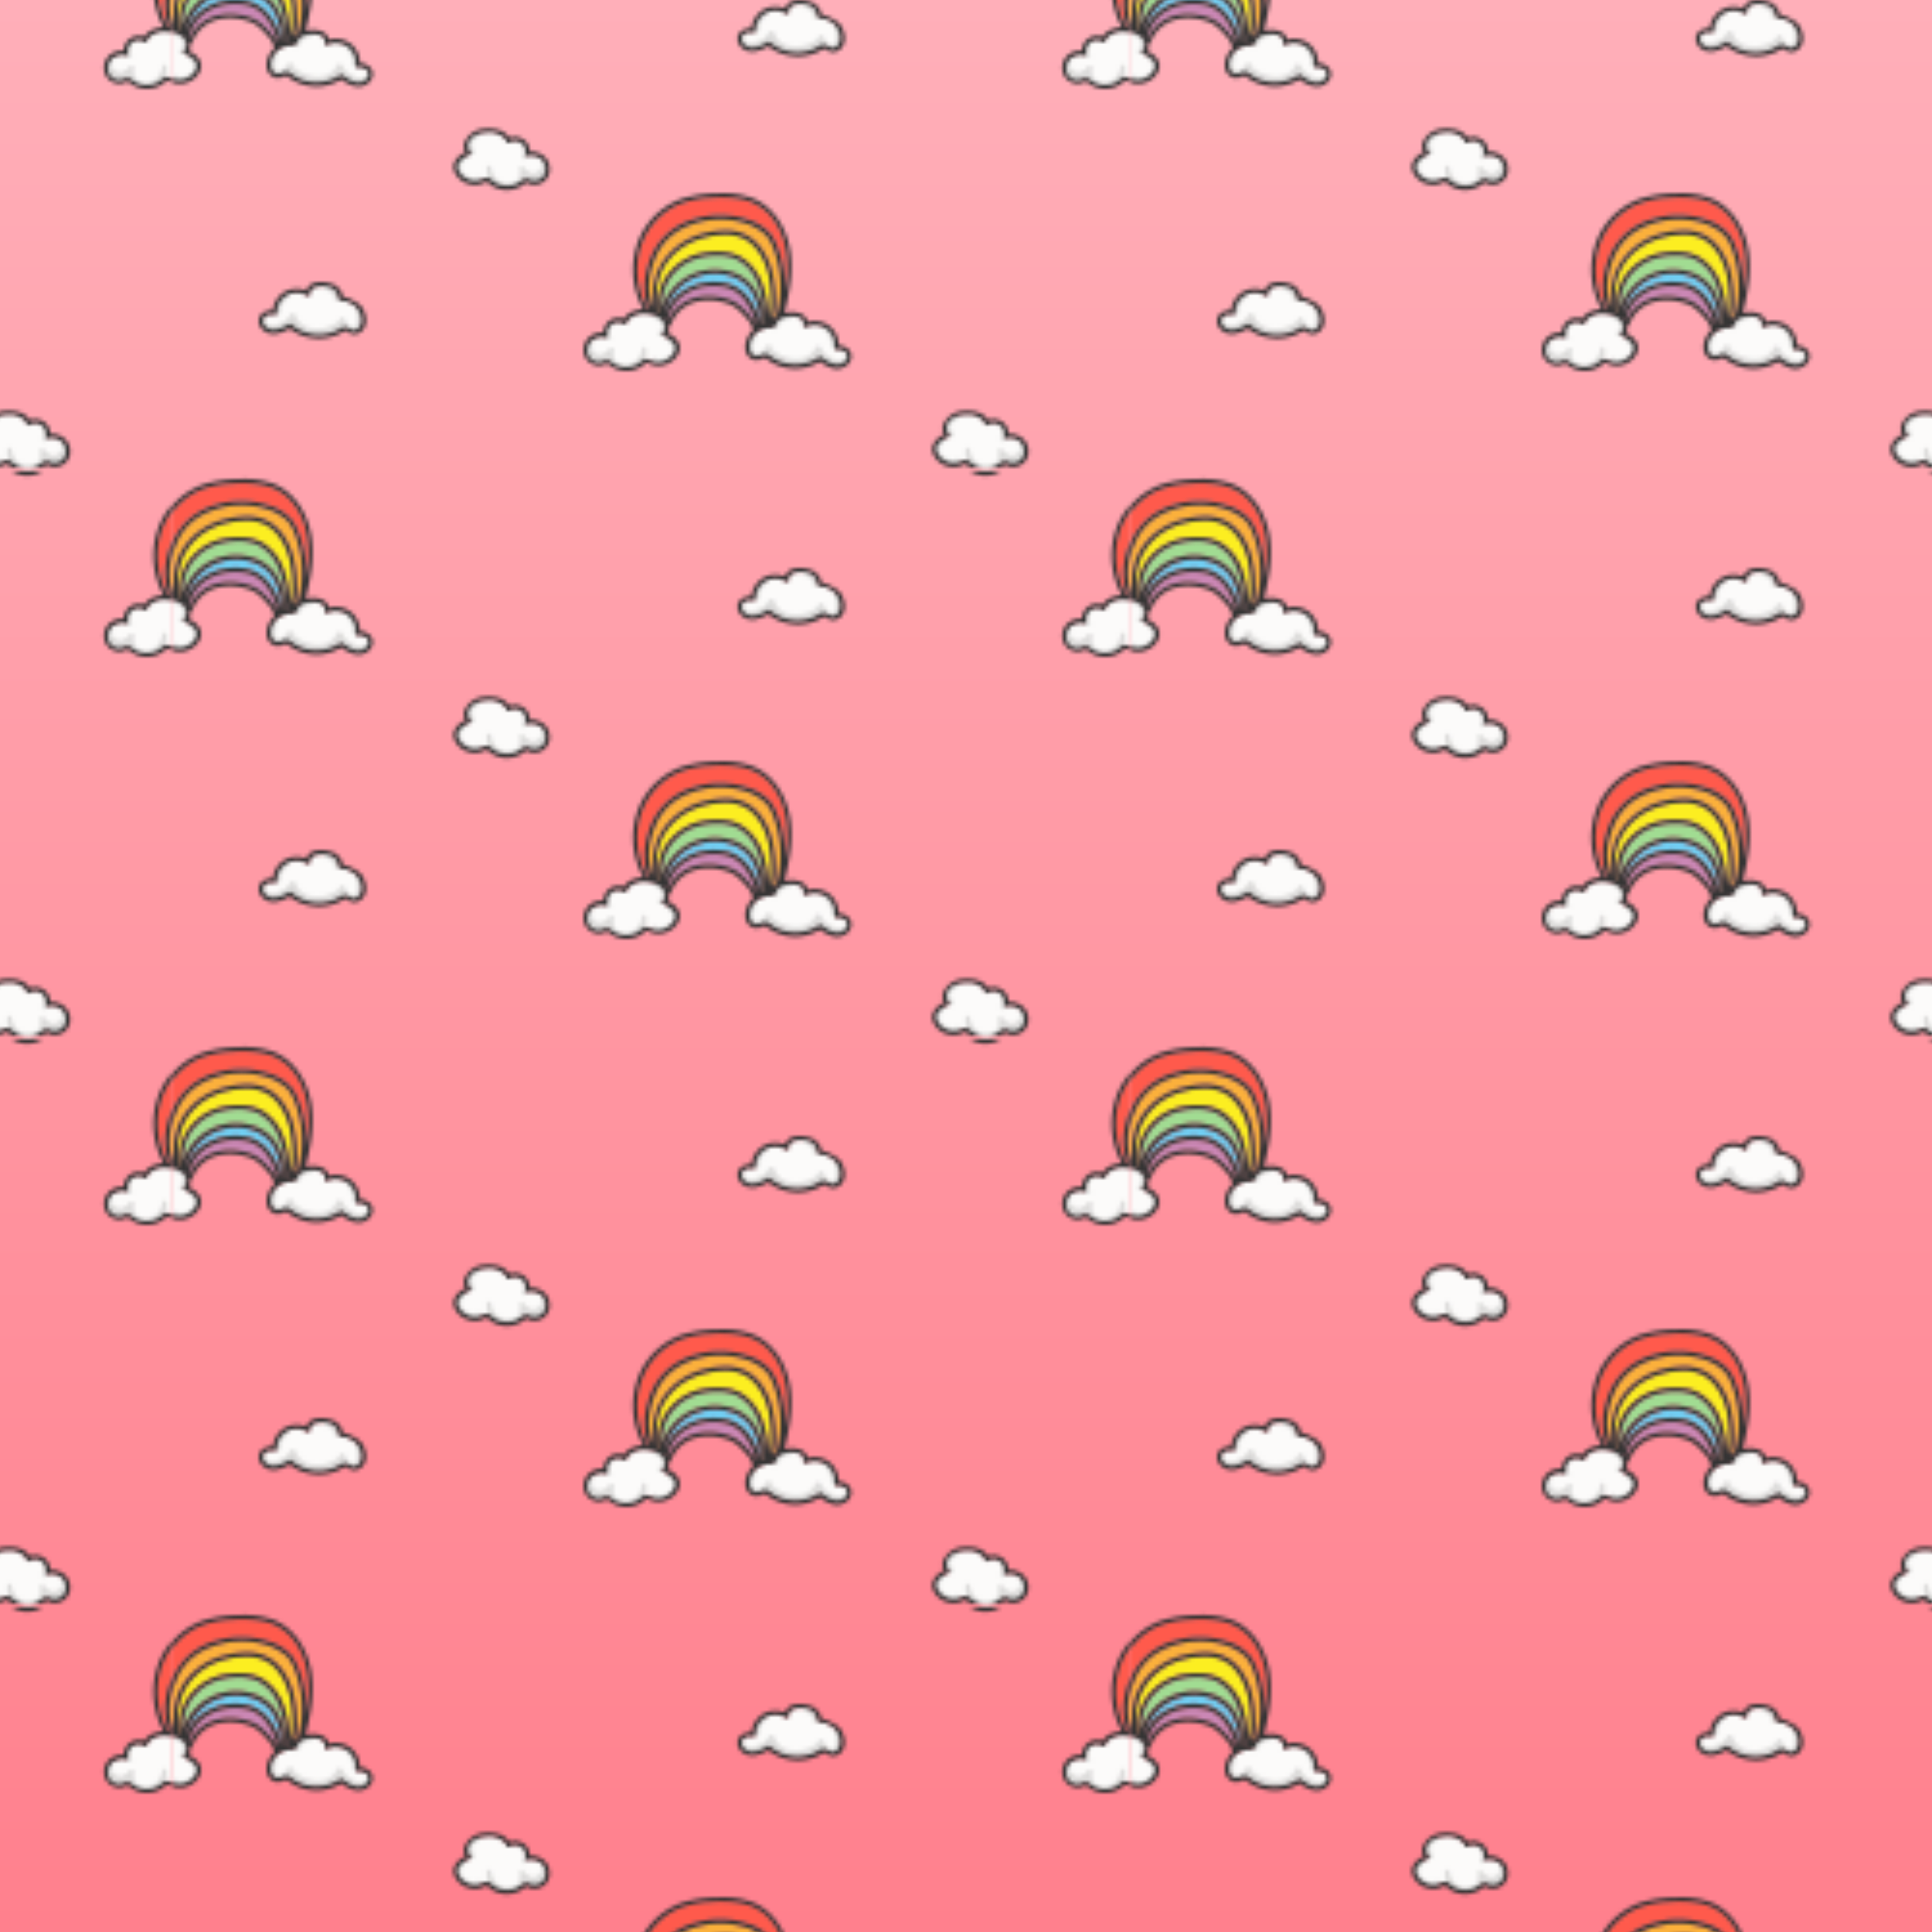 <svg id="Background" xmlns="http://www.w3.org/2000/svg" xmlns:xlink="http://www.w3.org/1999/xlink" viewBox="0 0 500 500"><defs><style>.cls-1{fill:none;}.cls-2{fill:#fcfbfa;}.cls-3{fill:#dddcdb;}.cls-4{fill:#333;}.cls-5{fill:#fbb03b;}.cls-6{fill:#ff5a4c;}.cls-7{fill:#cb87b5;}.cls-8{fill:#71cef3;}.cls-9{fill:#a1dc92;}.cls-10{fill:#fcee21;}.cls-11{fill:url(#linear-gradient);}.cls-12{fill:url(#New_Pattern_14);}</style><linearGradient id="linear-gradient" x1="250" y1="500" x2="250" gradientUnits="userSpaceOnUse"><stop offset="0" stop-color="#ff808d"/><stop offset="1" stop-color="#ffafb9"/></linearGradient><pattern id="New_Pattern_14" data-name="New Pattern 14" width="247.76" height="146.08" patternTransform="translate(45 -25)" patternUnits="userSpaceOnUse" viewBox="0 0 247.76 146.08"><rect class="cls-1" width="247.76" height="146.08"/><path class="cls-2" d="M200.61,137.28a2.31,2.31,0,0,1-.31-2.61c.83-1.77,3.22-2.32,5-2.34a5.33,5.33,0,0,1,4.58,2,.55.55,0,0,0,.78.67,2.78,2.78,0,0,1,4.25,2.82.55.55,0,0,0,.67.67,3.79,3.79,0,0,1,3.82,1.27,3.3,3.3,0,0,1,.1,3.88,3,3,0,0,1-3.11,1,7.61,7.61,0,0,0-1-.35,1.58,1.58,0,0,0-1.1.22c-.32.19-.58.45-.89.65a5.52,5.52,0,0,1-.75.42,6,6,0,0,1-3.54.45,5.81,5.81,0,0,1-1.78-.58,12.38,12.38,0,0,1-1.54-1.12c-.73-.52-1.43-.21-2.16.1a4.34,4.34,0,0,1-1.7.34,4.87,4.87,0,0,1-3.18-1.14c-.92-.79-1.74-2.17-1.09-3.37a5.84,5.84,0,0,1,2.89-2.12A.56.56,0,0,0,200.61,137.28Z"/><path class="cls-3" d="M204.91,141.43a.55.55,0,0,1,.48-.53.53.53,0,0,1,.59.39c.29,1.91,1.38,3.83,3.47,4a10.58,10.58,0,0,0,1.78,0,2.38,2.38,0,0,0,1.44-.49,3,3,0,0,0,.8-2.36l-.06-.09a2.44,2.44,0,0,1-.1-.24.65.65,0,0,1,0-.13.33.33,0,0,1,0-.22.36.36,0,0,1,.06-.2.41.41,0,0,1,.14-.15s0,0,0,0l.08-.1a.53.53,0,0,1,.39-.16.59.59,0,0,1,.38.16l.76.74a4.6,4.6,0,0,0,1.1.71,1.87,1.87,0,0,0,1.5-.07,2,2,0,0,0,1.25-2.34.55.55,0,0,1,.05-.7.56.56,0,0,1,.77,0,2.55,2.55,0,0,1,.51,2.13l0,.09a2.8,2.8,0,0,1-2,3.1,2.6,2.6,0,0,1-1.61,0,3,3,0,0,1-1.72-.79h0l-.92,1a.53.53,0,0,1-.34.15,3.25,3.25,0,0,1-2.2,1.06,7.39,7.39,0,0,1-3.34-.26,4.54,4.54,0,0,1-.73-.37.49.49,0,0,1-.54.16C205.07,145.16,204.69,143.2,204.91,141.43Z"/><path class="cls-3" d="M197.06,140.8a4,4,0,0,1,1.33-2.09c.52-.47,1.29.29.77.77a2.93,2.93,0,0,0-1.06,1.67A2.35,2.35,0,0,0,199,143a4.59,4.59,0,0,0,1.73.95,2,2,0,0,0,1.81-.09.54.54,0,1,1,.77.77c-1.16,1-2.88.53-4.09-.14A3.69,3.69,0,0,1,197.06,140.8Z"/><path class="cls-3" d="M200,134.81a2.29,2.29,0,0,1,.79-1.37,5.55,5.55,0,0,1,1.4-.75.55.55,0,0,1,.67.38.56.56,0,0,1-.38.67c-.66.27-1.31.58-1.43,1.36a2.58,2.58,0,0,0,.6,2.05.56.56,0,0,1,0,.77.54.54,0,0,1-.77,0A3.75,3.75,0,0,1,200,134.81Z"/><path class="cls-3" d="M214.35,136.93h0c0-.07,0-.14,0-.21l-.06-.18,0-.08v0a3.79,3.79,0,0,0-.2-.34h0l-.07-.08a.67.67,0,0,0-.15-.14.55.55,0,0,1,.77-.78,2.89,2.89,0,0,1,.25,3.93.55.55,0,0,1-.78,0,.57.57,0,0,1,0-.77h0l.06-.08a1.29,1.29,0,0,0,.09-.16.47.47,0,0,0,0-.1h0a1.27,1.27,0,0,0,.06-.18,1.46,1.46,0,0,0,.05-.2v0s0-.07,0-.08a2.67,2.67,0,0,0,0-.4S214.35,137,214.35,136.93Z"/><path class="cls-4" d="M199.39,137.46a2.82,2.82,0,0,1,0-3.08,5.84,5.84,0,0,1,4.88-3,11.08,11.08,0,0,1,3.72.29,5.51,5.51,0,0,1,2.8,2.06,3.84,3.84,0,0,1,5.23,3.59,5,5,0,0,1,3.57,1.09,4.47,4.47,0,0,1,1.53,4.09,4,4,0,0,1-4.79,3.28c-.37-.08-.69-.28-1.06-.37s-.65.19-.94.41a7.15,7.15,0,0,1-8.18.25,7.62,7.62,0,0,1-.84-.66c-.34-.31-.55-.29-1-.11a6.32,6.32,0,0,1-2.09.58,5.93,5.93,0,0,1-3.88-1.11c-1.36-1-2.52-2.77-1.93-4.49A5.29,5.29,0,0,1,199.39,137.46Zm-.69,6.17a4.87,4.87,0,0,0,3.18,1.14,4.34,4.34,0,0,0,1.7-.34c.73-.31,1.43-.62,2.16-.1a12.38,12.38,0,0,0,1.54,1.12,5.81,5.81,0,0,0,1.78.58,6,6,0,0,0,3.54-.45,5.52,5.52,0,0,0,.75-.42c.31-.2.57-.46.89-.65a1.58,1.58,0,0,1,1.1-.22,7.61,7.61,0,0,1,1,.35,3,3,0,0,0,3.11-1,3.3,3.3,0,0,0-.1-3.88,3.79,3.79,0,0,0-3.82-1.27.55.55,0,0,1-.67-.67,2.78,2.78,0,0,0-4.25-2.82.55.55,0,0,1-.78-.67,5.33,5.33,0,0,0-4.58-2c-1.78,0-4.17.57-5,2.34a2.31,2.31,0,0,0,.31,2.61.56.56,0,0,1-.11.86,5.84,5.84,0,0,0-2.89,2.12C197,141.46,197.78,142.84,198.7,143.63Z"/><path class="cls-2" d="M26,106.57a.55.55,0,0,0,.6-.49,5.34,5.34,0,0,1,2.49-4.51,5.27,5.27,0,0,1,5.32,0,.55.55,0,0,0,.86-.52,1.63,1.63,0,0,1,1.28-1.69,5.78,5.78,0,0,1,2.74,0,6.64,6.64,0,0,1,1.46.46.35.35,0,0,0,.14.06,4,4,0,0,1,.53.33.48.48,0,0,0,.33.31,1.81,1.81,0,0,1,.43.81.38.38,0,0,0,0,.15,1.21,1.21,0,0,0,.12.41,1.05,1.05,0,0,0,.23.36,1.26,1.26,0,0,0,.32.29,1.15,1.15,0,0,0,.39.18h0a.5.5,0,0,0,.33.14,5.29,5.29,0,0,1,4.59,3.28,4.12,4.12,0,0,1,.17,2.79,2,2,0,0,1-2,1.49,3.78,3.78,0,0,1-1.26-.61,1.78,1.78,0,0,0-1.51-.11,13.69,13.69,0,0,0-1.3.71A10.55,10.55,0,0,1,41,111a11,11,0,0,1-10.62-2,.52.52,0,0,0-.55-.06c-1.78,1-4.52,2.42-6.2.49a1.68,1.68,0,0,1-.17-2.29A2.71,2.71,0,0,1,26,106.57Z"/><path class="cls-3" d="M22.8,107.19a.55.55,0,0,1,.62.46,1.58,1.58,0,0,0,1,1.32,3.17,3.17,0,0,0,2.21,0c1.26-.39,2.79-1.08,3.33-2.38a.51.51,0,0,1,.62-.31.62.62,0,0,1,.28-.14.56.56,0,0,1,.62.46,5,5,0,0,0,3.43,3.24,9,9,0,0,0,5.88-.53,4.74,4.74,0,0,0,2.14-1.48v0a.41.41,0,0,1,0-.22.37.37,0,0,1,.09-.19l.09-.1a.37.37,0,0,1,.19-.09.32.32,0,0,1,.14,0,.57.57,0,0,1,.22,0l.12.07a.51.51,0,0,1,.17.21,0,0,0,0,1,0,0,.58.58,0,0,1,.47.45,2.39,2.39,0,0,0,1.05,1.3,2.34,2.34,0,0,0,.81.39.79.79,0,0,0,.61-.07c.42-.28.5-1,.55-1.5a5.74,5.74,0,0,0-.23-2.18.55.55,0,0,1,.28-.72.55.55,0,0,1,.72.28,7.43,7.43,0,0,1,.34,2.29,4.76,4.76,0,0,1-.4,2,1.82,1.82,0,0,1-1.73,1,3.36,3.36,0,0,1-1.82-.79l-.28-.24s0,0,0,0a.52.52,0,0,1-.22.17l-.22.07-.1,0a1,1,0,0,1-.24,0l-.11,0c-1.25,1.11-3.36,1.38-4.9,1.57A9,9,0,0,1,32,110.26a.39.39,0,0,1-.21,0,3.62,3.62,0,0,1-1.36-1.3,3.22,3.22,0,0,1-1.21.84,9.89,9.89,0,0,1-1.86.81,4.39,4.39,0,0,1-3.74-.39.45.45,0,0,1-.2-.57,2.47,2.47,0,0,1-1-1.79A.57.57,0,0,1,22.8,107.19Z"/><path class="cls-3" d="M28.89,101c.54-.45,1.22.4.68.85a5.73,5.73,0,0,0-2,4.11.56.56,0,0,1-.61.48.55.55,0,0,1-.48-.6A6.85,6.85,0,0,1,28.89,101Z"/><path class="cls-3" d="M39.2,98.76a4.66,4.66,0,0,1,3.58,3.5.55.55,0,0,1-.45.63.57.57,0,0,1-.63-.46l0-.14v0h0l-.09-.26c-.07-.16-.15-.33-.23-.48l-.05-.09a.18.18,0,0,1,0-.07c-.05-.07-.1-.15-.16-.22s-.23-.27-.35-.4l0,0-.09-.08-.23-.19-.2-.14-.13-.08-.07,0a3.49,3.49,0,0,0-.44-.2l-.26-.09-.11,0-.08,0a.56.56,0,0,1-.49-.6A.56.56,0,0,1,39.2,98.76Z"/><path class="cls-4" d="M23.05,106a3.79,3.79,0,0,1,2.54-.64,6.42,6.42,0,0,1,3.09-4.83,6.34,6.34,0,0,1,5.6-.3,2.83,2.83,0,0,1,1.47-1.76c1.51-.78,3.79-.47,5.32.07a3.17,3.17,0,0,1,1.19.66,9.69,9.69,0,0,1,1,1.16,8.58,8.58,0,0,1,.53,1.46,8,8,0,0,1,3,1.19c.34.23.73.37,1.05.61a4.24,4.24,0,0,1,1,1.17c1.09,1.79,1.42,4.72-.49,6.12a2.72,2.72,0,0,1-3.06.18c-.43-.25-.82-.59-1.32-.33s-.91.54-1.39.76a12.1,12.1,0,0,1-6.25,1A11.86,11.86,0,0,1,30,110.06c-1.89,1-4.19,2-6.22.85A3.66,3.66,0,0,1,22,108.62,2.54,2.54,0,0,1,23.05,106Zm.59,3.36c1.68,1.93,4.42.48,6.2-.49a.52.52,0,0,1,.55.06A11,11,0,0,0,41,111a10.55,10.55,0,0,0,1.3-.55,13.69,13.69,0,0,1,1.3-.71,1.78,1.78,0,0,1,1.51.11,3.78,3.78,0,0,0,1.26.61,2,2,0,0,0,2-1.49,4.12,4.12,0,0,0-.17-2.79,5.29,5.29,0,0,0-4.59-3.28c-1.25,0-1-1.31-1.44-2.09-1.15-1.88-3.69-2-5.58-1.45A1.63,1.63,0,0,0,35.31,101a.55.55,0,0,1-.86.52,5.27,5.27,0,0,0-5.32,0,5.34,5.34,0,0,0-2.49,4.51.55.55,0,0,1-.6.49,2.71,2.71,0,0,0-2.57.54A1.68,1.68,0,0,0,23.64,109.4Z"/><path class="cls-2" d="M250.45,38.12a2.33,2.33,0,0,0,.31-2.61c-.84-1.77-3.23-2.32-5-2.34a5.32,5.32,0,0,0-4.57,2c.14.42-.3,1-.78.67a2.79,2.79,0,0,0-4.26,2.82.55.55,0,0,1-.67.67,3.82,3.82,0,0,0-3.82,1.28,3.27,3.27,0,0,0-.09,3.87,2.94,2.94,0,0,0,3.1,1,7.78,7.78,0,0,1,1.06-.36,1.64,1.64,0,0,1,1.1.23c.31.19.58.45.88.65a5.63,5.63,0,0,0,.76.42,6.07,6.07,0,0,0,3.54.45,6.21,6.21,0,0,0,1.78-.59,12.86,12.86,0,0,0,1.54-1.12c.73-.52,1.43-.21,2.16.1a4.44,4.44,0,0,0,1.69.35,4.92,4.92,0,0,0,3.18-1.14c.93-.8,1.75-2.17,1.09-3.37A5.74,5.74,0,0,0,250.56,39,.55.55,0,0,1,250.45,38.12Z"/><path class="cls-3" d="M246.14,42.27a.56.56,0,0,0-.47-.54.55.55,0,0,0-.6.39c-.28,1.92-1.37,3.83-3.47,4a11.75,11.75,0,0,1-1.78,0,2.24,2.24,0,0,1-1.43-.49,2.93,2.93,0,0,1-.8-2.35.41.41,0,0,0,0-.09,1.89,1.89,0,0,0,.11-.25s0-.08,0-.12a.55.55,0,0,0,0-.22.48.48,0,0,0-.07-.2.36.36,0,0,0-.14-.16h0a.44.44,0,0,0-.08-.11.54.54,0,0,0-.38-.15.56.56,0,0,0-.39.15l-.76.74a4,4,0,0,1-1.1.71,1.83,1.83,0,0,1-1.5-.07,1.93,1.93,0,0,1-1.24-2.33.55.55,0,0,0-.05-.7.54.54,0,0,0-.77,0,2.46,2.46,0,0,0-.51,2.12.17.17,0,0,0,0,.1,2.8,2.8,0,0,0,2,3.1,2.6,2.6,0,0,0,1.61,0,3,3,0,0,0,1.71-.79h0l.92,1a.52.52,0,0,0,.34.16,3.22,3.22,0,0,0,2.2,1,7.26,7.26,0,0,0,3.34-.26,4,4,0,0,0,.72-.36.5.5,0,0,0,.54.16C246,46,246.36,44,246.14,42.27Z"/><path class="cls-3" d="M254,41.63a4,4,0,0,0-1.34-2.08c-.51-.48-1.28.29-.77.77A2.91,2.91,0,0,1,253,42a2.31,2.31,0,0,1-.86,1.87,4.34,4.34,0,0,1-1.72.95,2,2,0,0,1-1.81-.08.55.55,0,0,0-.77,0,.54.54,0,0,0,0,.77c1.16,1,2.88.52,4.08-.15A3.69,3.69,0,0,0,254,41.63Z"/><path class="cls-3" d="M236.7,37.85a2.67,2.67,0,0,0,0,.4v.1c0,.07,0,.14,0,.21a1.27,1.27,0,0,1,.06.18h0l.05.09.1.17.05.08h0a.54.54,0,0,1-.77.77,2.78,2.78,0,0,1-.65-2,2.82,2.82,0,0,1,.89-1.92.56.56,0,0,1,.77,0,.54.54,0,0,1,0,.77l-.15.15a.5.5,0,0,1-.07.08h0a1.68,1.68,0,0,0-.2.34l0,0,0,.08c0,.06,0,.12-.05.18s0,.13-.05.2h0Z"/><path class="cls-5" d="M279.82,33.83c.13-.47.26-.93.37-1.41a27.84,27.84,0,0,0-.42-14c-.63-2.13-1.42-4.49-3.12-6a14.37,14.37,0,0,0-6-3,22,22,0,0,0-13.07.74,17,17,0,0,0-5.21,3.06,14.7,14.7,0,0,0-3.8,5.28c-1.74,4-2.49,8.84-.77,13,0-.25,0-.5,0-.76a20.5,20.5,0,0,1,.61-6.71,16.18,16.18,0,0,1,2.78-5.43,18.31,18.31,0,0,1,9.78-6.16,22.35,22.35,0,0,1,6-.8,10.91,10.91,0,0,1,6,1.72c3.39,2.27,5.27,6.16,6.07,10.06a32.41,32.41,0,0,1,.59,6.37,18.27,18.27,0,0,1-.61,5.1A2.85,2.85,0,0,1,279.82,33.83Z"/><path class="cls-6" d="M246.41,32.09l.47,0a12.55,12.55,0,0,1-.55-1.44,16.21,16.21,0,0,1-.39-7.23,21.68,21.68,0,0,1,2.35-7,17.05,17.05,0,0,1,10.27-7.85,22.71,22.71,0,0,1,14,.2,12.44,12.44,0,0,1,5.93,3.9A13.46,13.46,0,0,1,280.12,16a26.55,26.55,0,0,1,1.1,3.59,28.79,28.79,0,0,1,.72,8c.81-4.64,1.05-9.42-.47-13.93a16.92,16.92,0,0,0-3.63-6.23,13.1,13.1,0,0,0-6.53-3.77,28.84,28.84,0,0,0-8.6-.45,23.87,23.87,0,0,0-8.63,1.88,18,18,0,0,0-9.34,10.59,20.45,20.45,0,0,0,1.61,16A.46.46,0,0,1,246.41,32.09Z"/><path class="cls-4" d="M298.4,42.31a2.53,2.53,0,0,1,.72,2.67,3.64,3.64,0,0,1-2,2.09c-2.14.94-4.32-.32-6.08-1.53a11.88,11.88,0,0,1-6.48,1.82,12.07,12.07,0,0,1-6.09-1.7c-.46-.27-.86-.62-1.3-.91s-.89,0-1.36.19a2.73,2.73,0,0,1-3-.52c-1.74-1.6-1.09-4.48.2-6.14a6.05,6.05,0,0,1,.73-.79.73.73,0,0,1-.08-.25,4.78,4.78,0,0,0-1.19-2.46,27.2,27.2,0,0,0-2.06-2.23,9,9,0,0,0-2.21-1.61,11.85,11.85,0,0,0-2.54-.85,14.06,14.06,0,0,0-5.63-.23,9.55,9.55,0,0,0-7.16,5.27.55.55,0,0,1-.16.38l-.09.11a2,2,0,0,0-.18.32.5.5,0,0,1-.13.19l-.11.09a.31.31,0,0,1-.12.05,3.39,3.39,0,0,1-.41,2,5.3,5.3,0,0,1,3,2.78c.59,1.73-.58,3.51-1.93,4.5a5.93,5.93,0,0,1-3.89,1.1,6.08,6.08,0,0,1-2.08-.57.75.75,0,0,0-1,.11,8.9,8.9,0,0,1-.83.66,7.17,7.17,0,0,1-8.18-.25c-.29-.23-.56-.51-.95-.41s-.69.29-1.05.37a3.87,3.87,0,0,1-2.08-.12,4,4,0,0,1-2.71-3.17,4.45,4.45,0,0,1,1.52-4.09A5,5,0,0,1,235,38.13,4,4,0,0,1,236.62,35a3.93,3.93,0,0,1,3.65-.47,5.42,5.42,0,0,1,2.8-2.06,8.3,8.3,0,0,1,2.24-.41c-.3-.56-.58-1.14-.83-1.73a21.16,21.16,0,0,1-.12-16.7A18.9,18.9,0,0,1,255.47,3.36,31.94,31.94,0,0,1,264.79,2a22.47,22.47,0,0,1,8.84,1.23c4.94,2,8.1,6.67,9.36,11.7,1.49,6,.33,12.16-1.08,18a9.3,9.3,0,0,1,1.22-.16,5.74,5.74,0,0,1,3.48.63,2.89,2.89,0,0,1,1.27,1.91,6.29,6.29,0,0,1,5.52.92A6.39,6.39,0,0,1,296,41.39,3.78,3.78,0,0,1,298.4,42.31Zm-52-10.59a.46.46,0,0,1,.06.37l.47,0a12.55,12.55,0,0,1-.55-1.44,16.21,16.21,0,0,1-.39-7.23,21.68,21.68,0,0,1,2.35-7,17.05,17.05,0,0,1,10.27-7.85,22.71,22.71,0,0,1,14,.2,12.44,12.44,0,0,1,5.93,3.9A13.46,13.46,0,0,1,280.12,16a26.55,26.55,0,0,1,1.1,3.59,28.79,28.79,0,0,1,.72,8c.81-4.64,1.05-9.42-.47-13.93a16.92,16.92,0,0,0-3.63-6.23,13.1,13.1,0,0,0-6.53-3.77,28.84,28.84,0,0,0-8.6-.45,23.87,23.87,0,0,0-8.63,1.88,18,18,0,0,0-9.34,10.59A20.45,20.45,0,0,0,246.35,31.72Zm33.22-2a18.27,18.27,0,0,1-.61,5.1,2.85,2.85,0,0,1,.86-1c.13-.47.26-.93.37-1.41a27.84,27.84,0,0,0-.42-14c-.63-2.13-1.42-4.49-3.12-6a14.37,14.37,0,0,0-6-3,22,22,0,0,0-13.07.74,17,17,0,0,0-5.21,3.06,14.7,14.7,0,0,0-3.8,5.28c-1.74,4-2.49,8.84-.77,13,0-.25,0-.5,0-.76a20.5,20.5,0,0,1,.61-6.71,16.18,16.18,0,0,1,2.78-5.43,18.31,18.31,0,0,1,9.78-6.16,22.35,22.35,0,0,1,6-.8,10.91,10.91,0,0,1,6,1.72c3.39,2.27,5.27,6.16,6.07,10.06A32.41,32.41,0,0,1,279.57,29.73ZM276.65,36l.24,0a12.25,12.25,0,0,0-.17-2.77c-.1-1-.22-1.9-.38-2.84a22.23,22.23,0,0,0-1.53-5.44,11.37,11.37,0,0,0-5.65-6,12.56,12.56,0,0,0-5-.76,16.64,16.64,0,0,0-5.14.81,13.22,13.22,0,0,0-6.8,5.14,12.42,12.42,0,0,0-2.05,7.55,14.33,14.33,0,0,1,3.45-5.76,14.6,14.6,0,0,1,15.11-3.37,11.1,11.1,0,0,1,6.06,5.17A16.83,16.83,0,0,1,276.65,36Zm-3.25-8.52c-2.81-4.38-8.74-5.51-13.47-4.08a13.05,13.05,0,0,0-9.08,10.25,11.06,11.06,0,0,1,3.64-5.55,13.44,13.44,0,0,1,6.31-2.84,14.47,14.47,0,0,1,7.36.44,10.64,10.64,0,0,1,5,4.23,13.61,13.61,0,0,1,2.4,5.94A15.09,15.09,0,0,0,273.4,27.43Zm4.12,3.39c.13.92.24,1.84.34,2.76l.09.87v0a20.75,20.75,0,0,0,.49-6.19,27.06,27.06,0,0,0-.83-5.87c-.95-3.58-3-7.13-6.46-8.79a11.52,11.52,0,0,0-6-.82,21.7,21.7,0,0,0-5.41,1.12,16.45,16.45,0,0,0-8.68,6.6A14.94,14.94,0,0,0,249,25.81a27.31,27.31,0,0,0-.1,6.64.54.54,0,0,1,0,.19l.34.14a13.39,13.39,0,0,1,2.71-10.13,14.51,14.51,0,0,1,8-5.11,20,20,0,0,1,5.56-.47,11.38,11.38,0,0,1,5,1.26,13.28,13.28,0,0,1,5.71,7.09A26.12,26.12,0,0,1,277.52,30.82Zm-27,8.16a.55.55,0,0,1-.11-.86,2.33,2.33,0,0,0,.31-2.61c-.84-1.77-3.23-2.32-5-2.34a5.32,5.32,0,0,0-4.57,2c.14.42-.3,1-.78.67a2.79,2.79,0,0,0-4.26,2.82.55.55,0,0,1-.67.67,3.82,3.82,0,0,0-3.82,1.28,3.27,3.27,0,0,0-.09,3.87,2.94,2.94,0,0,0,3.1,1,7.78,7.78,0,0,1,1.06-.36,1.64,1.64,0,0,1,1.1.23c.31.19.58.45.88.65a5.63,5.63,0,0,0,.76.42,6.07,6.07,0,0,0,3.54.45,6.21,6.21,0,0,0,1.78-.59,12.86,12.86,0,0,0,1.54-1.12c.73-.52,1.43-.21,2.16.1a4.44,4.44,0,0,0,1.69.35,4.92,4.92,0,0,0,3.18-1.14c.93-.8,1.75-2.17,1.09-3.37A5.74,5.74,0,0,0,250.56,39Zm23.93-2.87a9.75,9.75,0,0,0-.91-3.24,17.21,17.21,0,0,0-1.77-3,8.79,8.79,0,0,0-4.94-3.46,14.36,14.36,0,0,0-6.71.05c-4,.95-7.48,3.82-8.38,7.91a.5.5,0,0,1-.24.34l.18.32a.36.36,0,0,1,.07-.1,9.79,9.79,0,0,1,3.55-4.32c3.33-2.3,7.67-2.44,11.45-1.34a10.13,10.13,0,0,1,2.8,1.22,13.37,13.37,0,0,1,2.26,2A11,11,0,0,1,274.49,36.11Zm23.38,7.22a2.71,2.71,0,0,0-2.49-.83.54.54,0,0,1-.55-.54,5.31,5.31,0,0,0-2-4.76,5.26,5.26,0,0,0-5.28-.6.55.55,0,0,1-.8-.62,1.65,1.65,0,0,0-1.09-1.82A5.83,5.83,0,0,0,283,33.9a6.51,6.51,0,0,0-1.51.3l-.14,0a3,3,0,0,0-.57.27.48.48,0,0,1-.36.26,1.8,1.8,0,0,0-.51.76.77.77,0,0,1,0,.15,1.52,1.52,0,0,1-.16.4,1.76,1.76,0,0,1-.27.33,1.45,1.45,0,0,1-.36.25,1.36,1.36,0,0,1-.4.14h0a.49.49,0,0,1-.35.1,5.26,5.26,0,0,0-4.91,2.75,4.1,4.1,0,0,0-.48,2.76,2,2,0,0,0,1.81,1.7,3.66,3.66,0,0,0,1.32-.47,1.81,1.81,0,0,1,1.51.05,14.87,14.87,0,0,1,1.22.86,11.39,11.39,0,0,0,1.23.69,11.06,11.06,0,0,0,10.78-.84.54.54,0,0,1,.55,0c1.66,1.17,4.22,2.91,6.11,1.17A1.67,1.67,0,0,0,297.87,43.33Z"/><path class="cls-2" d="M200.61-8.8a2.31,2.31,0,0,1-.31-2.61c.83-1.77,3.22-2.32,5-2.34a5.33,5.33,0,0,1,4.58,2c-.15.42.3,1,.78.67a2.88,2.88,0,0,1,3.14.09,2.85,2.85,0,0,1,1.11,2.73.55.55,0,0,0,.67.67,3.82,3.82,0,0,1,3.82,1.28,3.3,3.3,0,0,1,.1,3.88,3,3,0,0,1-3.11,1,7.65,7.65,0,0,0-1-.36,1.64,1.64,0,0,0-1.1.23c-.32.19-.58.45-.89.65a5.52,5.52,0,0,1-.75.42,6.07,6.07,0,0,1-3.54.45,5.81,5.81,0,0,1-1.78-.58,13.49,13.49,0,0,1-1.54-1.12c-.73-.53-1.43-.21-2.16.1a4.52,4.52,0,0,1-1.7.34,4.87,4.87,0,0,1-3.18-1.14c-.92-.8-1.74-2.17-1.09-3.37a5.84,5.84,0,0,1,2.89-2.12A.56.56,0,0,0,200.61-8.8Z"/><path class="cls-3" d="M204.91-4.65a.55.55,0,0,1,.48-.53.53.53,0,0,1,.59.39c.29,1.91,1.38,3.83,3.47,4a9.62,9.62,0,0,0,1.78,0,2.31,2.31,0,0,0,1.44-.48,3,3,0,0,0,.8-2.36l-.06-.09a2.44,2.44,0,0,1-.1-.24.93.93,0,0,1,0-.13.33.33,0,0,1,0-.22.36.36,0,0,1,.06-.2.44.44,0,0,1,.14-.16h0l.08-.1a.53.53,0,0,1,.39-.16.51.51,0,0,1,.38.16l.76.73a4.64,4.64,0,0,0,1.1.72,1.87,1.87,0,0,0,1.5-.07,2,2,0,0,0,1.25-2.34.55.55,0,0,1,.05-.7.55.55,0,0,1,.77,0,2.55,2.55,0,0,1,.51,2.13l0,.09a2.8,2.8,0,0,1-2,3.1,2.6,2.6,0,0,1-1.61,0,3,3,0,0,1-1.72-.79h0L214-.9a.53.53,0,0,1-.34.15A3.24,3.24,0,0,1,211.48.3a7.25,7.25,0,0,1-3.34-.25,4.54,4.54,0,0,1-.73-.37.49.49,0,0,1-.54.16C205.07-.92,204.69-2.89,204.91-4.65Z"/><path class="cls-4" d="M199.39-8.62a2.82,2.82,0,0,1,0-3.08,5.84,5.84,0,0,1,4.88-3,11.08,11.08,0,0,1,3.72.29,5.51,5.51,0,0,1,2.8,2.06,3.9,3.9,0,0,1,3.64.47A3.94,3.94,0,0,1,216-8.79a5,5,0,0,1,3.57,1.09,4.47,4.47,0,0,1,1.53,4.09,4,4,0,0,1-2.71,3.17,4,4,0,0,1-2.08.11c-.37-.08-.69-.28-1.06-.37s-.65.19-.94.41a7.17,7.17,0,0,1-8.18.25,7.62,7.62,0,0,1-.84-.66c-.34-.31-.55-.29-1-.11a6.32,6.32,0,0,1-2.09.58,5.93,5.93,0,0,1-3.88-1.11c-1.36-1-2.52-2.77-1.93-4.5A5.3,5.3,0,0,1,199.39-8.62Zm-.69,6.17a4.87,4.87,0,0,0,3.18,1.14,4.52,4.52,0,0,0,1.7-.34c.73-.31,1.43-.63,2.16-.1a13.49,13.49,0,0,0,1.54,1.12,5.81,5.81,0,0,0,1.78.58A6.07,6.07,0,0,0,212.6-.5a5.52,5.52,0,0,0,.75-.42c.31-.2.57-.46.89-.65a1.64,1.64,0,0,1,1.1-.23,7.65,7.65,0,0,1,1,.36,3,3,0,0,0,3.11-1,3.3,3.3,0,0,0-.1-3.88,3.82,3.82,0,0,0-3.82-1.28.55.55,0,0,1-.67-.67A2.85,2.85,0,0,0,213.8-11a2.88,2.88,0,0,0-3.14-.09c-.48.3-.93-.25-.78-.67a5.33,5.33,0,0,0-4.58-2c-1.78,0-4.17.57-5,2.34a2.31,2.31,0,0,0,.31,2.61.56.56,0,0,1-.11.86,5.84,5.84,0,0,0-2.89,2.12C197-4.62,197.78-3.25,198.7-2.45Z"/><path class="cls-2" d="M126.57,111.16a2.31,2.31,0,0,0,.3-2.61c-.83-1.77-3.22-2.32-5-2.34a5.34,5.34,0,0,0-4.58,2,.55.55,0,0,1-.78.67,2.79,2.79,0,0,0-4.25,2.82.55.55,0,0,1-.67.67,3.82,3.82,0,0,0-3.82,1.28,3.29,3.29,0,0,0-.1,3.87,3,3,0,0,0,3.11,1,8.14,8.14,0,0,1,1-.36,1.66,1.66,0,0,1,1.11.23c.31.19.58.45.88.65a5.63,5.63,0,0,0,.76.42,6.16,6.16,0,0,0,5.32-.14,12.86,12.86,0,0,0,1.54-1.12c.73-.52,1.42-.21,2.16.11a4.43,4.43,0,0,0,1.69.34,4.92,4.92,0,0,0,3.18-1.14c.92-.8,1.75-2.17,1.09-3.37a5.8,5.8,0,0,0-2.88-2.12A.55.55,0,0,1,126.57,111.16Z"/><path class="cls-2" d="M171.49,115.54A.54.54,0,0,1,171,115a5.34,5.34,0,0,0-2-4.76,5.26,5.26,0,0,0-5.28-.6.56.56,0,0,1-.81-.62,1.63,1.63,0,0,0-1.08-1.82,5.83,5.83,0,0,0-2.72-.26,6.51,6.51,0,0,0-1.51.3l-.14.05a3,3,0,0,0-.57.27.48.48,0,0,1-.36.26,1.91,1.91,0,0,0-.52.76.38.38,0,0,1,0,.15,1.4,1.4,0,0,1-.16.4,1.76,1.76,0,0,1-.27.33,1.6,1.6,0,0,1-.76.39h0a.49.49,0,0,1-.35.1,5.29,5.29,0,0,0-4.92,2.75,4.16,4.16,0,0,0-.47,2.76,2,2,0,0,0,1.81,1.7,3.8,3.8,0,0,0,1.32-.47,1.81,1.81,0,0,1,1.51,0,14.87,14.87,0,0,1,1.22.86,9.91,9.91,0,0,0,1.23.69,11.06,11.06,0,0,0,10.78-.84.54.54,0,0,1,.55,0c1.66,1.17,4.22,2.91,6.11,1.17a1.68,1.68,0,0,0,.42-2.25A2.75,2.75,0,0,0,171.49,115.54Z"/><path class="cls-3" d="M122.26,115.31a.54.54,0,0,0-.47-.53.53.53,0,0,0-.6.39c-.28,1.91-1.37,3.82-3.47,4a10.58,10.58,0,0,1-1.78,0,2.28,2.28,0,0,1-1.43-.48,2.92,2.92,0,0,1-.8-2.36.41.41,0,0,1,.05-.09,2.44,2.44,0,0,0,.1-.24s0-.09,0-.13a.55.55,0,0,0,0-.22.48.48,0,0,0-.07-.2.36.36,0,0,0-.14-.16h0a.27.27,0,0,0-.08-.1.51.51,0,0,0-.38-.16.53.53,0,0,0-.39.16l-.76.73a4.44,4.44,0,0,1-1.1.72,1.91,1.91,0,0,1-1.5-.07,1.94,1.94,0,0,1-1.24-2.34.54.54,0,0,0-.83-.7,2.5,2.5,0,0,0-.5,2.12.17.17,0,0,0,0,.1,2.79,2.79,0,0,0,2,3.1,2.64,2.64,0,0,0,1.62,0,3,3,0,0,0,1.71-.79h0l.91,1a.57.57,0,0,0,.34.16,3.27,3.27,0,0,0,2.21,1.05A7.26,7.26,0,0,0,119,120a3.46,3.46,0,0,0,.72-.36.49.49,0,0,0,.54.16C122.1,119,122.48,117.07,122.26,115.31Z"/><path class="cls-3" d="M130.12,114.67a4.05,4.05,0,0,0-1.34-2.08c-.51-.48-1.29.29-.77.77a2.84,2.84,0,0,1,1.06,1.66,2.34,2.34,0,0,1-.85,1.88,4.52,4.52,0,0,1-1.72.94,2,2,0,0,1-1.81-.08.55.55,0,0,0-.77,0,.54.54,0,0,0,0,.77c1.16,1,2.87.52,4.08-.15A3.7,3.7,0,0,0,130.12,114.67Z"/><path class="cls-3" d="M127.18,108.69a2.29,2.29,0,0,0-.8-1.37,5.19,5.19,0,0,0-1.39-.75.54.54,0,0,0-.29,1.05c.66.27,1.3.57,1.43,1.36a2.65,2.65,0,0,1-.6,2,.54.54,0,0,0,.77.77A3.79,3.79,0,0,0,127.18,108.69Z"/><path class="cls-3" d="M112.81,110.89a1.79,1.79,0,0,0,0,.4.28.28,0,0,0,0,.08v0a1.6,1.6,0,0,0,0,.21,1.27,1.27,0,0,1,.06.18h0l0,.09.09.17.06.08h0a.56.56,0,0,1,0,.77.55.55,0,0,1-.77,0,2.83,2.83,0,0,1-.66-2,2.87,2.87,0,0,1,.9-1.92.56.56,0,0,1,.77,0,.54.54,0,0,1,0,.77l-.15.15a.5.5,0,0,1-.07.08h0a2.39,2.39,0,0,0-.21.34v0l0,.08a1.21,1.21,0,0,0,0,.18c0,.07,0,.13-.05.2h0A.22.22,0,0,1,112.81,110.89Z"/><path class="cls-3" d="M174.64,116.52a.56.56,0,0,0-.67.38,1.57,1.57,0,0,1-1.12,1.21,3.18,3.18,0,0,1-2.2-.25c-1.21-.53-2.65-1.39-3.05-2.73a.51.51,0,0,0-.58-.38.53.53,0,0,0-.93.22,5,5,0,0,1-3.77,2.84,8.91,8.91,0,0,1-5.78-1.17,4.7,4.7,0,0,1-2-1.7v0a.34.34,0,0,0,0-.22.36.36,0,0,0-.06-.2l-.09-.12a.45.45,0,0,0-.17-.11l-.14,0a.55.55,0,0,0-.22,0l-.13.06a.58.58,0,0,0-.19.19l0,0a.59.59,0,0,0-.51.4,2.46,2.46,0,0,1-1.18,1.18,2.32,2.32,0,0,1-.85.29.84.84,0,0,1-.61-.13,2,2,0,0,1-.37-1.56,5.63,5.63,0,0,1,.46-2.14.56.56,0,0,0-.19-.74.55.55,0,0,0-.75.19,7.55,7.55,0,0,0-.59,2.25,4.46,4.46,0,0,0,.18,2,1.82,1.82,0,0,0,1.6,1.24,3.4,3.4,0,0,0,1.9-.58l.3-.21s0,0,0,0a.52.52,0,0,0,.2.19,1.36,1.36,0,0,0,.21.1l.1,0a1.6,1.6,0,0,0,.23,0l.12,0c1.12,1.25,3.18,1.75,4.69,2.1a9,9,0,0,0,6.68-.58.39.39,0,0,0,.21,0,3.54,3.54,0,0,0,1.5-1.13,3.22,3.22,0,0,0,1.11,1,9.33,9.33,0,0,0,1.76,1,4.45,4.45,0,0,0,3.76,0,.47.47,0,0,0,.26-.56,2.46,2.46,0,0,0,1.23-1.66A.56.56,0,0,0,174.64,116.52Z"/><path class="cls-3" d="M169.27,109.67c-.48-.51-1.25.26-.77.77a5.73,5.73,0,0,1,1.54,4.3.55.55,0,0,0,.54.55.56.56,0,0,0,.55-.55A6.84,6.84,0,0,0,169.27,109.67Z"/><path class="cls-3" d="M159.27,106.33a4.7,4.7,0,0,0-4,3.1.56.56,0,0,0,.39.67.57.57,0,0,0,.67-.38.58.58,0,0,1,.05-.14v0h0a1.92,1.92,0,0,1,.12-.25,4.34,4.34,0,0,1,.28-.46l.06-.07.06-.07.18-.2a4.38,4.38,0,0,1,.39-.36l0,0,.1-.07.25-.16.22-.12.13-.06.08,0a3.57,3.57,0,0,1,.46-.16l.27-.06.11,0h.08a.55.55,0,1,0,0-1.09Z"/><path class="cls-7" d="M149.7,105.91a17.86,17.86,0,0,0-1.77-3A8.84,8.84,0,0,0,143,99.44a14.36,14.36,0,0,0-6.71,0c-4,1-7.48,3.82-8.38,7.91a.5.5,0,0,1-.24.34,3.24,3.24,0,0,1,.17.32.61.61,0,0,0,.07-.1,9.81,9.81,0,0,1,3.56-4.32c3.33-2.29,7.67-2.44,11.45-1.34a10.13,10.13,0,0,1,2.8,1.22,13.37,13.37,0,0,1,2.26,2,11,11,0,0,1,2.64,3.64A9.75,9.75,0,0,0,149.7,105.91Z"/><path class="cls-8" d="M136.05,96.39A13,13,0,0,0,127,106.64a11.06,11.06,0,0,1,3.64-5.55,13.39,13.39,0,0,1,6.31-2.84,14.54,14.54,0,0,1,7.35.44,10.71,10.71,0,0,1,5,4.23,13.61,13.61,0,0,1,2.4,5.94,15.18,15.18,0,0,0-2.16-8.39C146.71,96.09,140.78,95,136.05,96.39Z"/><path class="cls-9" d="M153,109a12.13,12.13,0,0,0-.17-2.76c-.11-1-.22-1.91-.38-2.85a21.82,21.82,0,0,0-1.54-5.44,11.31,11.31,0,0,0-5.64-6,12.59,12.59,0,0,0-5-.76,16.94,16.94,0,0,0-5.14.81,13.29,13.29,0,0,0-6.81,5.14,12.44,12.44,0,0,0-2,7.56,14,14,0,0,1,3.45-5.76,14.58,14.58,0,0,1,15.11-3.38,11.08,11.08,0,0,1,6,5.17,16.73,16.73,0,0,1,1.85,8.28Z"/><path class="cls-10" d="M154,106.62c0,.29.06.58.08.87l0,0a20.75,20.75,0,0,0,.49-6.19,27.69,27.69,0,0,0-.83-5.87c-1-3.58-3-7.13-6.46-8.79a11.57,11.57,0,0,0-6-.82,21.8,21.8,0,0,0-5.41,1.12,16.42,16.42,0,0,0-8.67,6.6,15,15,0,0,0-2.07,5.35,26.83,26.83,0,0,0-.11,6.64.39.39,0,0,1,0,.19l.33.14a13.47,13.47,0,0,1,2.71-10.13,14.57,14.57,0,0,1,8-5.11,20,20,0,0,1,5.56-.47,11.38,11.38,0,0,1,5,1.26,13.22,13.22,0,0,1,5.7,7.09,25.51,25.51,0,0,1,1.32,5.4C153.77,104.78,153.88,105.7,154,106.62Z"/><path class="cls-5" d="M155.94,106.87c.13-.46.26-.93.37-1.41a27.84,27.84,0,0,0-.42-14c-.63-2.13-1.43-4.49-3.12-6a14.37,14.37,0,0,0-6-3,22,22,0,0,0-13.07.74,17.16,17.16,0,0,0-5.22,3.06,15,15,0,0,0-3.79,5.28c-1.75,4-2.49,8.84-.77,13,0-.25,0-.5,0-.76a20.78,20.78,0,0,1,.62-6.71,16,16,0,0,1,2.78-5.42A18.39,18.39,0,0,1,137,85.42a22.42,22.42,0,0,1,6-.8,10.88,10.88,0,0,1,6,1.72c3.4,2.27,5.28,6.16,6.07,10.07a31.51,31.51,0,0,1,.6,6.36,18.77,18.77,0,0,1-.61,5.11A2.8,2.8,0,0,1,155.94,106.87Z"/><path class="cls-6" d="M122.53,105.13l.47.05a12.55,12.55,0,0,1-.55-1.44,16.21,16.21,0,0,1-.39-7.23,21.2,21.2,0,0,1,2.35-7,17.06,17.06,0,0,1,10.27-7.85,22.68,22.68,0,0,1,14,.2,12.42,12.42,0,0,1,5.94,3.9,13.83,13.83,0,0,1,1.65,3.28,26.55,26.55,0,0,1,1.1,3.59,28.79,28.79,0,0,1,.72,8c.81-4.64,1.05-9.42-.47-13.93A16.92,16.92,0,0,0,154,80.46a13.1,13.1,0,0,0-6.53-3.77,28.93,28.93,0,0,0-8.61-.45,23.87,23.87,0,0,0-8.62,1.88,18,18,0,0,0-9.34,10.59,20.45,20.45,0,0,0,1.61,16.05A.51.51,0,0,1,122.53,105.13Z"/><path class="cls-4" d="M174.52,115.35a2.53,2.53,0,0,1,.72,2.67,3.64,3.64,0,0,1-2,2.09c-2.15,1-4.32-.32-6.08-1.53a11.88,11.88,0,0,1-6.48,1.82,12,12,0,0,1-6.1-1.7c-.45-.27-.85-.62-1.29-.91s-.9,0-1.36.19a2.73,2.73,0,0,1-3-.52c-1.74-1.6-1.09-4.48.19-6.14a6.92,6.92,0,0,1,.74-.79.57.57,0,0,1-.08-.25,4.78,4.78,0,0,0-1.19-2.46,27.06,27.06,0,0,0-2.06-2.22,8.74,8.74,0,0,0-2.21-1.62,11.85,11.85,0,0,0-2.54-.85,14.06,14.06,0,0,0-5.63-.23,9.56,9.56,0,0,0-7.16,5.27.55.55,0,0,1-.16.38l-.1.11a2,2,0,0,0-.18.32.47.47,0,0,1-.12.2l-.11.08a.29.29,0,0,1-.13,0,3.32,3.32,0,0,1-.4,2,5.34,5.34,0,0,1,3,2.78c.59,1.73-.58,3.51-1.93,4.5a5.93,5.93,0,0,1-3.89,1.1,6.14,6.14,0,0,1-2.09-.57.74.74,0,0,0-1,.11,7.51,7.51,0,0,1-.83.66,7.18,7.18,0,0,1-8.19-.25c-.29-.23-.55-.51-.94-.41s-.69.29-1.06.37a3.88,3.88,0,0,1-2.08-.12,4,4,0,0,1-2.7-3.17,4.45,4.45,0,0,1,1.52-4.09,5,5,0,0,1,3.57-1.08,4,4,0,0,1,1.59-3.12,3.91,3.91,0,0,1,3.64-.47,5.44,5.44,0,0,1,2.81-2.06,7.86,7.86,0,0,1,2.24-.4q-.45-.86-.84-1.74a21.16,21.16,0,0,1-.11-16.7A18.9,18.9,0,0,1,131.59,76.4a31.94,31.94,0,0,1,9.32-1.35,22.3,22.3,0,0,1,8.84,1.24c4.94,2,8.1,6.66,9.36,11.69,1.49,6,.33,12.16-1.08,18a9.08,9.08,0,0,1,1.22-.16,5.69,5.69,0,0,1,3.47.63,2.91,2.91,0,0,1,1.28,1.91,6.29,6.29,0,0,1,5.52.92,6.39,6.39,0,0,1,2.55,5.13A3.78,3.78,0,0,1,174.52,115.35Zm-52.05-10.59a.51.51,0,0,1,.06.37l.47.05a12.55,12.55,0,0,1-.55-1.44,16.21,16.21,0,0,1-.39-7.23,21.2,21.2,0,0,1,2.35-7,17.06,17.06,0,0,1,10.27-7.85,22.68,22.68,0,0,1,14,.2,12.42,12.42,0,0,1,5.94,3.9,13.83,13.83,0,0,1,1.65,3.28,26.55,26.55,0,0,1,1.1,3.59,28.79,28.79,0,0,1,.72,8c.81-4.64,1.05-9.42-.47-13.93A16.92,16.92,0,0,0,154,80.46a13.1,13.1,0,0,0-6.53-3.77,28.93,28.93,0,0,0-8.61-.45,23.87,23.87,0,0,0-8.62,1.88,18,18,0,0,0-9.34,10.59A20.45,20.45,0,0,0,122.47,104.76Zm33.22-2a18.77,18.77,0,0,1-.61,5.11,2.8,2.8,0,0,1,.86-1c.13-.46.26-.93.37-1.41a27.84,27.84,0,0,0-.42-14c-.63-2.13-1.43-4.49-3.12-6a14.37,14.37,0,0,0-6-3,22,22,0,0,0-13.07.74,17.16,17.16,0,0,0-5.22,3.06,15,15,0,0,0-3.79,5.28c-1.75,4-2.49,8.84-.77,13,0-.25,0-.5,0-.76a20.78,20.78,0,0,1,.62-6.71,16,16,0,0,1,2.78-5.42A18.39,18.39,0,0,1,137,85.42a22.42,22.42,0,0,1,6-.8,10.88,10.88,0,0,1,6,1.72c3.4,2.27,5.28,6.16,6.07,10.07A31.51,31.51,0,0,1,155.69,102.77ZM152.77,109l.24,0a12.13,12.13,0,0,0-.17-2.76c-.11-1-.22-1.91-.38-2.85a21.82,21.82,0,0,0-1.54-5.44,11.31,11.31,0,0,0-5.64-6,12.59,12.59,0,0,0-5-.76,16.94,16.94,0,0,0-5.14.81,13.29,13.29,0,0,0-6.81,5.14,12.44,12.44,0,0,0-2,7.56,14,14,0,0,1,3.45-5.76,14.58,14.58,0,0,1,15.11-3.38,11.08,11.08,0,0,1,6,5.17A16.73,16.73,0,0,1,152.77,109Zm-3.25-8.52c-2.81-4.38-8.74-5.51-13.47-4.08A13,13,0,0,0,127,106.64a11.06,11.06,0,0,1,3.64-5.55,13.39,13.39,0,0,1,6.31-2.84,14.54,14.54,0,0,1,7.35.44,10.71,10.71,0,0,1,5,4.23,13.61,13.61,0,0,1,2.4,5.94A15.18,15.18,0,0,0,149.52,100.47Zm4.12,3.39c.13.92.24,1.84.34,2.76,0,.29.06.58.08.87l0,0a20.75,20.75,0,0,0,.49-6.19,27.69,27.69,0,0,0-.83-5.87c-1-3.58-3-7.13-6.46-8.79a11.57,11.57,0,0,0-6-.82,21.8,21.8,0,0,0-5.41,1.12,16.42,16.42,0,0,0-8.67,6.6,15,15,0,0,0-2.07,5.35,26.83,26.83,0,0,0-.11,6.64.39.39,0,0,1,0,.19l.33.14a13.47,13.47,0,0,1,2.71-10.13,14.57,14.57,0,0,1,8-5.11,20,20,0,0,1,5.56-.47,11.38,11.38,0,0,1,5,1.26,13.22,13.22,0,0,1,5.7,7.09A25.51,25.51,0,0,1,153.64,103.86Zm-27,8.16a.55.55,0,0,1-.11-.86,2.31,2.31,0,0,0,.3-2.61c-.83-1.77-3.22-2.32-5-2.34a5.34,5.34,0,0,0-4.58,2,.55.55,0,0,1-.78.67,2.79,2.79,0,0,0-4.25,2.82.55.55,0,0,1-.67.67,3.82,3.82,0,0,0-3.82,1.28,3.29,3.29,0,0,0-.1,3.87,3,3,0,0,0,3.11,1,8.14,8.14,0,0,1,1-.36,1.66,1.66,0,0,1,1.11.23c.31.19.58.45.88.65a5.63,5.63,0,0,0,.76.42,6.16,6.16,0,0,0,5.32-.14,12.86,12.86,0,0,0,1.54-1.12c.73-.52,1.42-.21,2.16.11a4.43,4.43,0,0,0,1.69.34,4.92,4.92,0,0,0,3.18-1.14c.92-.8,1.75-2.17,1.09-3.37A5.8,5.8,0,0,0,126.68,112Zm23.93-2.87a9.75,9.75,0,0,0-.91-3.24,17.86,17.86,0,0,0-1.77-3A8.84,8.84,0,0,0,143,99.44a14.36,14.36,0,0,0-6.71,0c-4,1-7.48,3.82-8.38,7.91a.5.5,0,0,1-.24.34,3.24,3.24,0,0,1,.17.32.61.61,0,0,0,.07-.1,9.81,9.81,0,0,1,3.56-4.32c3.33-2.29,7.67-2.44,11.45-1.34a10.13,10.13,0,0,1,2.8,1.22,13.37,13.37,0,0,1,2.26,2A11,11,0,0,1,150.61,109.15ZM174,116.37a2.75,2.75,0,0,0-2.5-.83A.54.54,0,0,1,171,115a5.34,5.34,0,0,0-2-4.76,5.26,5.26,0,0,0-5.28-.6.56.56,0,0,1-.81-.62,1.63,1.63,0,0,0-1.08-1.82,5.83,5.83,0,0,0-2.72-.26,6.51,6.51,0,0,0-1.51.3l-.14.05a3,3,0,0,0-.57.27.48.48,0,0,1-.36.26,1.91,1.91,0,0,0-.52.76.38.38,0,0,1,0,.15,1.4,1.4,0,0,1-.16.4,1.76,1.76,0,0,1-.27.33,1.6,1.6,0,0,1-.76.39h0a.49.49,0,0,1-.35.1,5.29,5.29,0,0,0-4.92,2.75,4.16,4.16,0,0,0-.47,2.76,2,2,0,0,0,1.81,1.7,3.8,3.8,0,0,0,1.32-.47,1.81,1.81,0,0,1,1.51,0,14.87,14.87,0,0,1,1.22.86,9.91,9.91,0,0,0,1.23.69,11.06,11.06,0,0,0,10.78-.84.54.54,0,0,1,.55,0c1.66,1.17,4.22,2.91,6.11,1.17A1.68,1.68,0,0,0,174,116.37Z"/><path class="cls-2" d="M149.92,33.53a.54.54,0,0,0,.6-.49A5.34,5.34,0,0,1,153,28.53a5.27,5.27,0,0,1,5.32,0,.55.55,0,0,0,.86-.52,1.65,1.65,0,0,1,1.28-1.69,5.77,5.77,0,0,1,2.74,0,6,6,0,0,1,1.46.46.42.42,0,0,0,.14.06,4,4,0,0,1,.53.33.48.48,0,0,0,.33.31,1.72,1.72,0,0,1,.43.81.33.33,0,0,0,0,.14,1.2,1.2,0,0,0,.12.42,1.23,1.23,0,0,0,.23.36,1.47,1.47,0,0,0,.32.29,1.15,1.15,0,0,0,.39.18h0a.5.5,0,0,0,.33.14,5.27,5.27,0,0,1,4.59,3.28,4.12,4.12,0,0,1,.17,2.79,2,2,0,0,1-2,1.49,3.87,3.87,0,0,1-1.26-.61,1.78,1.78,0,0,0-1.51-.11c-.45.17-.86.49-1.3.71a10.55,10.55,0,0,1-1.3.55,11,11,0,0,1-10.62-2,.52.52,0,0,0-.55-.06c-1.78,1-4.51,2.42-6.2.49a1.68,1.68,0,0,1-.17-2.29A2.71,2.71,0,0,1,149.92,33.53Z"/><path class="cls-3" d="M146.68,34.15a.56.56,0,0,1,.63.46,1.57,1.57,0,0,0,1,1.32,3.17,3.17,0,0,0,2.21,0c1.26-.39,2.79-1.08,3.33-2.38a.52.52,0,0,1,.63-.31.59.59,0,0,1,.27-.14.55.55,0,0,1,.62.46,5,5,0,0,0,3.44,3.24,8.94,8.94,0,0,0,5.87-.53,4.68,4.68,0,0,0,2.14-1.48v0a.41.41,0,0,1,0-.22.37.37,0,0,1,.09-.19l.09-.1a.5.5,0,0,1,.19-.1.34.34,0,0,1,.14,0,.41.41,0,0,1,.22,0l.12.07a.44.44,0,0,1,.17.21l0,0a.56.56,0,0,1,.47.45,2.39,2.39,0,0,0,1.05,1.3,2.34,2.34,0,0,0,.81.39.79.79,0,0,0,.61-.07c.42-.28.5-1,.55-1.51a5.71,5.71,0,0,0-.23-2.17.56.56,0,0,1,.28-.72.55.55,0,0,1,.72.28,7.43,7.43,0,0,1,.34,2.29,4.46,4.46,0,0,1-.4,2,1.82,1.82,0,0,1-1.73,1,3.36,3.36,0,0,1-1.82-.79l-.28-.24a.08.08,0,0,1,0,0,.62.62,0,0,1-.22.17l-.22.07-.1,0a.89.89,0,0,1-.23,0l-.12,0c-1.25,1.11-3.35,1.38-4.89,1.57a9.07,9.07,0,0,1-6.58-1.32.45.45,0,0,1-.2,0,3.62,3.62,0,0,1-1.36-1.3,3.26,3.26,0,0,1-1.22.84,10.58,10.58,0,0,1-1.86.81,4.43,4.43,0,0,1-3.74-.39.47.47,0,0,1-.2-.58,2.49,2.49,0,0,1-1-1.78A.56.56,0,0,1,146.68,34.15Z"/><path class="cls-3" d="M152.77,27.93c.54-.45,1.22.4.68.85a5.77,5.77,0,0,0-2,4.11.55.55,0,0,1-1.09-.12A6.85,6.85,0,0,1,152.77,27.93Z"/><path class="cls-3" d="M163.08,25.71a4.69,4.69,0,0,1,3.58,3.51.55.55,0,0,1-.45.63.56.56,0,0,1-.62-.46.57.57,0,0,1,0-.14v0h0l-.09-.26a5.4,5.4,0,0,0-.23-.49l-.05-.08,0-.07c-.05-.07-.1-.15-.16-.22s-.23-.27-.35-.4l0,0-.1-.08a2.11,2.11,0,0,0-.23-.19l-.2-.14-.12-.08s-.06,0-.08,0a2.48,2.48,0,0,0-.44-.2,1.34,1.34,0,0,0-.26-.09l-.11,0-.08,0a.55.55,0,0,1,.12-1.09Z"/><path class="cls-4" d="M146.93,33a3.75,3.75,0,0,1,2.54-.64,6.42,6.42,0,0,1,3.09-4.83,6.34,6.34,0,0,1,5.6-.3,2.86,2.86,0,0,1,1.47-1.76c1.51-.78,3.79-.47,5.32.06a3.31,3.31,0,0,1,1.19.66,10.65,10.65,0,0,1,1,1.17,8.58,8.58,0,0,1,.53,1.46,7.93,7.93,0,0,1,3,1.19c.34.22.73.37,1.05.61a4.07,4.07,0,0,1,1,1.17c1.1,1.79,1.43,4.72-.49,6.12a2.7,2.7,0,0,1-3,.18c-.44-.25-.82-.59-1.33-.33s-.91.54-1.39.76a12.06,12.06,0,0,1-6.24,1A11.89,11.89,0,0,1,153.88,37c-1.89,1-4.19,2-6.22.85a3.65,3.65,0,0,1-1.74-2.3A2.55,2.55,0,0,1,146.93,33Zm.59,3.36c1.69,1.93,4.42.48,6.2-.49a.52.52,0,0,1,.55.06,11,11,0,0,0,10.62,2,10.55,10.55,0,0,0,1.3-.55c.44-.22.85-.54,1.3-.71a1.78,1.78,0,0,1,1.51.11,3.87,3.87,0,0,0,1.26.61,2,2,0,0,0,2-1.49,4.12,4.12,0,0,0-.17-2.79,5.27,5.27,0,0,0-4.59-3.28c-1.25-.05-1-1.31-1.44-2.09-1.14-1.88-3.69-2-5.58-1.45A1.65,1.65,0,0,0,159.19,28a.55.55,0,0,1-.86.52,5.27,5.27,0,0,0-5.32,0A5.34,5.34,0,0,0,150.52,33a.54.54,0,0,1-.6.49,2.71,2.71,0,0,0-2.57.54A1.68,1.68,0,0,0,147.52,36.36Z"/><path class="cls-2" d="M76.73,64.24a2.3,2.3,0,0,1-.31-2.61c.83-1.77,3.22-2.32,5-2.34a5.32,5.32,0,0,1,4.58,2,.54.54,0,0,0,.78.66A2.79,2.79,0,0,1,91,64.74a.56.56,0,0,0,.67.68,3.79,3.79,0,0,1,3.82,1.27,3.3,3.3,0,0,1,.1,3.88,3,3,0,0,1-3.11,1,6.81,6.81,0,0,0-1.05-.35,1.57,1.57,0,0,0-1.1.22c-.32.19-.58.45-.89.65a5.52,5.52,0,0,1-.75.42,6.07,6.07,0,0,1-3.54.45,6,6,0,0,1-1.79-.58,15.52,15.52,0,0,1-1.54-1.12c-.72-.52-1.42-.21-2.16.1a4.25,4.25,0,0,1-1.69.34,4.87,4.87,0,0,1-3.18-1.14c-.92-.79-1.74-2.17-1.09-3.37a5.84,5.84,0,0,1,2.89-2.12A.56.56,0,0,0,76.73,64.24Z"/><path class="cls-3" d="M81,68.39a.55.55,0,0,1,1.07-.14c.29,1.91,1.37,3.83,3.47,4a10.58,10.58,0,0,0,1.78,0,2.38,2.38,0,0,0,1.44-.49,3,3,0,0,0,.8-2.36l-.06-.09a2.44,2.44,0,0,1-.1-.24.65.65,0,0,1,0-.13.33.33,0,0,1,0-.22.36.36,0,0,1,.06-.2.34.34,0,0,1,.14-.15s0,0,0,0l.08-.1a.53.53,0,0,1,.39-.16.51.51,0,0,1,.38.16l.76.73a4.64,4.64,0,0,0,1.1.72,1.87,1.87,0,0,0,1.5-.07,2,2,0,0,0,1.25-2.34.54.54,0,0,1,.82-.7,2.55,2.55,0,0,1,.51,2.13l0,.09a2.8,2.8,0,0,1-2,3.1,2.6,2.6,0,0,1-1.61,0,3,3,0,0,1-1.72-.79h0l-.92,1a.53.53,0,0,1-.34.15,3.3,3.3,0,0,1-2.2,1.06,7.43,7.43,0,0,1-3.35-.26,4.89,4.89,0,0,1-.72-.37.49.49,0,0,1-.54.16C81.19,72.12,80.81,70.15,81,68.39Z"/><path class="cls-3" d="M73.18,67.75a4,4,0,0,1,1.33-2.08c.51-.48,1.29.29.77.77a2.84,2.84,0,0,0-1.06,1.67A2.36,2.36,0,0,0,75.07,70a4.55,4.55,0,0,0,1.72,1,2,2,0,0,0,1.81-.09.56.56,0,0,1,.77,0,.54.54,0,0,1,0,.77c-1.15,1-2.87.52-4.08-.14A3.69,3.69,0,0,1,73.18,67.75Z"/><path class="cls-3" d="M76.11,61.77a2.32,2.32,0,0,1,.8-1.37,5.34,5.34,0,0,1,1.39-.75.54.54,0,1,1,.29,1.05c-.65.27-1.3.58-1.42,1.36a2.61,2.61,0,0,0,.59,2,.54.54,0,1,1-.77.77A3.79,3.79,0,0,1,76.11,61.77Z"/><path class="cls-3" d="M90.47,63.89h0c0-.07,0-.14,0-.21a1.21,1.21,0,0,0,0-.18l0-.08v0a3.79,3.79,0,0,0-.2-.34h0L90.05,63l-.15-.14a.55.55,0,1,1,.77-.78,2.87,2.87,0,0,1,.9,1.92,2.78,2.78,0,0,1-.66,2,.54.54,0,0,1-.77,0,.57.57,0,0,1,0-.77h0l.06-.08L90.3,65s0-.07,0-.1h0l.06-.18a1.94,1.94,0,0,0,0-.2v0s0-.08,0-.08a2.67,2.67,0,0,0,0-.4S90.47,63.92,90.47,63.89Z"/><path class="cls-4" d="M75.5,64.42a2.84,2.84,0,0,1,0-3.08,5.87,5.87,0,0,1,4.88-3,11,11,0,0,1,3.72.29,5.5,5.5,0,0,1,2.81,2.06,3.84,3.84,0,0,1,5.23,3.59,5,5,0,0,1,3.57,1.09,4.47,4.47,0,0,1,1.53,4.09,4,4,0,0,1-2.71,3.17,4,4,0,0,1-2.08.11c-.37-.08-.7-.28-1.06-.37s-.65.19-.94.41a7.17,7.17,0,0,1-8.18.25,7.62,7.62,0,0,1-.84-.66.74.74,0,0,0-1-.11,6.32,6.32,0,0,1-2.09.58,5.94,5.94,0,0,1-3.89-1.11c-1.35-1-2.51-2.77-1.93-4.49A5.32,5.32,0,0,1,75.5,64.42Zm-.68,6.17A4.87,4.87,0,0,0,78,71.73a4.25,4.25,0,0,0,1.69-.34c.74-.31,1.44-.62,2.16-.1a15.52,15.52,0,0,0,1.54,1.12,6,6,0,0,0,1.79.58,6.07,6.07,0,0,0,3.54-.45,5.52,5.52,0,0,0,.75-.42c.31-.2.57-.46.89-.65a1.57,1.57,0,0,1,1.1-.22,6.81,6.81,0,0,1,1.05.35,3,3,0,0,0,3.11-1,3.3,3.3,0,0,0-.1-3.88,3.79,3.79,0,0,0-3.82-1.27.56.56,0,0,1-.67-.68,2.79,2.79,0,0,0-4.25-2.82.54.54,0,0,1-.78-.66,5.32,5.32,0,0,0-4.58-2c-1.78,0-4.17.57-5,2.34a2.3,2.3,0,0,0,.31,2.61.56.56,0,0,1-.11.86,5.84,5.84,0,0,0-2.89,2.12C73.08,68.42,73.9,69.8,74.82,70.59Z"/><path class="cls-2" d="M2.68,38.12A2.3,2.3,0,0,0,3,35.51c-.83-1.77-3.22-2.32-5-2.34a5.34,5.34,0,0,0-4.58,2,.55.55,0,0,1-.78.67,2.87,2.87,0,0,0-3.14.09,2.88,2.88,0,0,0-1.11,2.73.55.55,0,0,1-.67.67,3.82,3.82,0,0,0-3.82,1.28,3.29,3.29,0,0,0-.1,3.87,3,3,0,0,0,3.11,1,8.14,8.14,0,0,1,1-.36,1.63,1.63,0,0,1,1.1.23c.32.19.58.45.89.65a5.52,5.52,0,0,0,.75.42,6.09,6.09,0,0,0,3.55.45A6.32,6.32,0,0,0-4,46.28a12.86,12.86,0,0,0,1.54-1.12c.72-.52,1.42-.21,2.16.1a4.44,4.44,0,0,0,1.69.35,4.92,4.92,0,0,0,3.18-1.14c.92-.8,1.75-2.17,1.09-3.37A5.72,5.72,0,0,0,2.79,39,.56.56,0,0,1,2.68,38.12Z"/><path class="cls-2" d="M47.61,42.5a.54.54,0,0,1-.54-.54,5.34,5.34,0,0,0-2-4.76,5.27,5.27,0,0,0-5.29-.6A.56.56,0,0,1,39,36a1.64,1.64,0,0,0-1.08-1.82,5.86,5.86,0,0,0-2.73-.26,6.43,6.43,0,0,0-1.5.3l-.15,0a3.2,3.2,0,0,0-.56.27.48.48,0,0,1-.36.26,1.91,1.91,0,0,0-.52.76.76.76,0,0,1,0,.15,1.27,1.27,0,0,1-.17.4,1.4,1.4,0,0,1-.26.33,1.6,1.6,0,0,1-.76.39h0a.45.45,0,0,1-.34.1,5.29,5.29,0,0,0-4.92,2.75,4.1,4.1,0,0,0-.47,2.76A2,2,0,0,0,27,44.12a3.8,3.8,0,0,0,1.32-.47,1.81,1.81,0,0,1,1.51.05c.43.23.8.59,1.22.86a10.51,10.51,0,0,0,1.23.69A11.06,11.06,0,0,0,43,44.41a.54.54,0,0,1,.55,0c1.66,1.17,4.22,2.91,6.1,1.17a1.67,1.67,0,0,0,.43-2.25A2.73,2.73,0,0,0,47.61,42.5Z"/><path class="cls-3" d="M6.23,41.63A3.93,3.93,0,0,0,4.9,39.55c-.51-.48-1.29.29-.77.77A2.84,2.84,0,0,1,5.19,42a2.33,2.33,0,0,1-.85,1.87,4.41,4.41,0,0,1-1.72.95,2,2,0,0,1-1.81-.08.55.55,0,0,0-.77,0,.54.54,0,0,0,0,.77c1.15,1,2.87.52,4.08-.15A3.68,3.68,0,0,0,6.23,41.63Z"/><path class="cls-3" d="M3.3,35.65a2.29,2.29,0,0,0-.8-1.37,5.34,5.34,0,0,0-1.39-.75.54.54,0,1,0-.29,1c.66.27,1.3.57,1.42,1.36A2.61,2.61,0,0,1,1.65,38a.55.55,0,0,0,0,.77.56.56,0,0,0,.77,0A3.79,3.79,0,0,0,3.3,35.65Z"/><path class="cls-3" d="M50.76,43.48a.55.55,0,0,0-.67.38A1.57,1.57,0,0,1,49,45.07a3.23,3.23,0,0,1-2.2-.25c-1.21-.53-2.65-1.39-3.05-2.73a.52.52,0,0,0-.59-.38.59.59,0,0,0-.25-.17.57.57,0,0,0-.67.38,5,5,0,0,1-3.77,2.85,8.89,8.89,0,0,1-5.78-1.17,4.86,4.86,0,0,1-2-1.7v0a.38.38,0,0,0,0-.21.39.39,0,0,0-.06-.21l-.09-.11a.45.45,0,0,0-.17-.11.37.37,0,0,0-.14,0,.55.55,0,0,0-.22,0l-.13.06a.58.58,0,0,0-.19.19l0,0a.57.57,0,0,0-.51.4,2.89,2.89,0,0,1-2,1.47.83.83,0,0,1-.61-.13,2.08,2.08,0,0,1-.38-1.56,5.84,5.84,0,0,1,.47-2.14.56.56,0,0,0-.19-.74.55.55,0,0,0-.75.19,7,7,0,0,0-.59,2.25,4.46,4.46,0,0,0,.18,2,1.82,1.82,0,0,0,1.6,1.24,3.33,3.33,0,0,0,1.9-.59l.3-.2,0,0a.46.46,0,0,0,.2.19,1.36,1.36,0,0,0,.21.1l.09,0,.24,0L30,44c1.12,1.25,3.18,1.75,4.69,2.1a9,9,0,0,0,6.68-.58.39.39,0,0,0,.21,0A3.53,3.53,0,0,0,43,44.37a3.47,3.47,0,0,0,1.12,1,9.33,9.33,0,0,0,1.76,1,4.45,4.45,0,0,0,3.76,0,.47.47,0,0,0,.26-.56,2.44,2.44,0,0,0,1.22-1.66A.56.56,0,0,0,50.76,43.48Z"/><path class="cls-3" d="M45.39,36.63c-.48-.51-1.25.26-.77.77a5.73,5.73,0,0,1,1.53,4.3.56.56,0,0,0,.55.55.55.55,0,0,0,.54-.55A6.8,6.8,0,0,0,45.39,36.63Z"/><path class="cls-3" d="M35.39,33.29a4.7,4.7,0,0,0-3.95,3.1.54.54,0,1,0,1.05.29l.06-.14v0h0a1.15,1.15,0,0,1,.12-.25A4.34,4.34,0,0,1,33,35.8l.06-.07,0-.07a1.8,1.8,0,0,1,.19-.2,3.33,3.33,0,0,1,.39-.36l0,0,.1-.07.25-.16.21-.12.14-.06.08,0a3.53,3.53,0,0,1,.46-.15l.26-.06.11,0h.09a.55.55,0,1,0,0-1.09Z"/><path class="cls-7" d="M25.82,32.87a17.86,17.86,0,0,0-1.77-3,8.82,8.82,0,0,0-4.94-3.46,14.36,14.36,0,0,0-6.71.05c-4,.95-7.48,3.82-8.38,7.91a.5.5,0,0,1-.24.34A3.24,3.24,0,0,1,4,35l.07-.1A9.81,9.81,0,0,1,7.58,30.6c3.32-2.3,7.66-2.44,11.44-1.34a10.19,10.19,0,0,1,2.81,1.22,13.37,13.37,0,0,1,2.26,2,11.18,11.18,0,0,1,2.64,3.64A9.75,9.75,0,0,0,25.82,32.87Z"/><path class="cls-8" d="M12.17,23.35A13,13,0,0,0,3.09,33.6a11.06,11.06,0,0,1,3.64-5.55A13.4,13.4,0,0,1,13,25.21a14.47,14.47,0,0,1,7.36.44,10.64,10.64,0,0,1,5,4.23,13.63,13.63,0,0,1,2.41,5.94,15.18,15.18,0,0,0-2.16-8.39C22.82,23.05,16.9,21.92,12.17,23.35Z"/><path class="cls-9" d="M29.12,35.91A12.25,12.25,0,0,0,29,33.14c-.11-1-.23-1.9-.38-2.84A22.25,22.25,0,0,0,27,24.86a11.31,11.31,0,0,0-5.64-6,12.59,12.59,0,0,0-5-.76,16.7,16.7,0,0,0-5.15.81,13.3,13.3,0,0,0-6.8,5.14,12.34,12.34,0,0,0-2,7.55,14.11,14.11,0,0,1,3.45-5.76A14.6,14.6,0,0,1,21,22.5,11.12,11.12,0,0,1,27,27.67,16.72,16.72,0,0,1,28.88,36Z"/><path class="cls-10" d="M30.09,33.58q.06.44.09.87v0a20.12,20.12,0,0,0,.49-6.19,27.06,27.06,0,0,0-.83-5.87c-1-3.58-3-7.13-6.45-8.79a11.57,11.57,0,0,0-6-.82A21.8,21.8,0,0,0,12,13.86a16.48,16.48,0,0,0-8.68,6.6,15.11,15.11,0,0,0-2.06,5.35,26.82,26.82,0,0,0-.11,6.64.39.39,0,0,1,0,.19l.33.14A13.43,13.43,0,0,1,4.17,22.65a14.58,14.58,0,0,1,8-5.11,20.07,20.07,0,0,1,5.57-.47,11.42,11.42,0,0,1,5,1.26,13.22,13.22,0,0,1,5.7,7.09,24.9,24.9,0,0,1,1.31,5.4C29.89,31.74,30,32.66,30.09,33.58Z"/><path class="cls-5" d="M32.05,33.83c.14-.47.26-.93.37-1.41a27.62,27.62,0,0,0-.42-14c-.62-2.13-1.42-4.49-3.11-6a14.41,14.41,0,0,0-6.05-3,22,22,0,0,0-13.06.74A17,17,0,0,0,4.56,13.2,14.67,14.67,0,0,0,.77,18.48c-1.75,4-2.49,8.84-.78,13,0-.25,0-.5,0-.76A20.78,20.78,0,0,1,.57,24a16.18,16.18,0,0,1,2.78-5.43,18.28,18.28,0,0,1,9.77-6.16,22.42,22.42,0,0,1,6-.8,10.9,10.9,0,0,1,6,1.72c3.4,2.27,5.28,6.16,6.07,10.06a31.68,31.68,0,0,1,.6,6.37,18.65,18.65,0,0,1-.61,5.1A2.93,2.93,0,0,1,32.05,33.83Z"/><path class="cls-6" d="M-1.35,32.09l.46,0a14.65,14.65,0,0,1-.54-1.44,16.21,16.21,0,0,1-.39-7.23,21.2,21.2,0,0,1,2.35-7A17,17,0,0,1,10.8,8.65a22.68,22.68,0,0,1,14,.2,12.47,12.47,0,0,1,5.94,3.9A13.83,13.83,0,0,1,32.36,16a28.07,28.07,0,0,1,1.1,3.59,28.79,28.79,0,0,1,.72,8c.81-4.64,1-9.42-.47-13.93a16.92,16.92,0,0,0-3.63-6.23,13.14,13.14,0,0,0-6.53-3.77,28.93,28.93,0,0,0-8.61-.45A23.87,23.87,0,0,0,6.32,5.08,18,18,0,0,0-3,15.67a20.45,20.45,0,0,0,1.62,16A.56.56,0,0,1-1.35,32.09Z"/><path class="cls-4" d="M50.64,42.31A2.54,2.54,0,0,1,51.36,45a3.64,3.64,0,0,1-2,2.09c-2.15.94-4.33-.32-6.09-1.53a11.82,11.82,0,0,1-6.47,1.82,12.14,12.14,0,0,1-6.1-1.7c-.45-.27-.85-.62-1.29-.91s-.9,0-1.36.19a2.73,2.73,0,0,1-3-.52c-1.75-1.6-1.1-4.48.19-6.14a6.83,6.83,0,0,1,.73-.79.72.72,0,0,1-.07-.25,4.79,4.79,0,0,0-1.2-2.46,24.07,24.07,0,0,0-2.06-2.23,8.72,8.72,0,0,0-2.2-1.61,12,12,0,0,0-2.54-.85,14.11,14.11,0,0,0-5.64-.23,9.54,9.54,0,0,0-7.15,5.27.55.55,0,0,1-.16.38l-.1.11a2,2,0,0,0-.18.32.47.47,0,0,1-.12.19l-.11.09a.29.29,0,0,1-.13.05,3.39,3.39,0,0,1-.4,2,5.3,5.3,0,0,1,3,2.78c.58,1.73-.58,3.51-1.93,4.5A5.93,5.93,0,0,1,1,46.68,6.14,6.14,0,0,1-1,46.11a.74.74,0,0,0-1,.11,9,9,0,0,1-.84.66A7.17,7.17,0,0,1-11,46.63c-.29-.23-.55-.51-.94-.41s-.69.29-1.06.37a3.88,3.88,0,0,1-2.08-.12,4,4,0,0,1-2.71-3.17,4.48,4.48,0,0,1,1.53-4.09,5,5,0,0,1,3.57-1.08A3.92,3.92,0,0,1-11.14,35a3.91,3.91,0,0,1,3.64-.47,5.44,5.44,0,0,1,2.81-2.06,8.22,8.22,0,0,1,2.24-.41c-.3-.56-.59-1.14-.84-1.73a21.16,21.16,0,0,1-.11-16.7A18.87,18.87,0,0,1,7.71,3.36,31.94,31.94,0,0,1,17,2a22.47,22.47,0,0,1,8.84,1.23c4.93,2,8.1,6.67,9.36,11.7,1.48,6,.33,12.16-1.08,18a8.88,8.88,0,0,1,1.22-.16,5.69,5.69,0,0,1,3.47.63,2.86,2.86,0,0,1,1.27,1.91,6.31,6.31,0,0,1,5.53.92,6.39,6.39,0,0,1,2.55,5.13A3.78,3.78,0,0,1,50.64,42.31Zm-52-10.59a.56.56,0,0,1,.06.37l.46,0a14.65,14.65,0,0,1-.54-1.44,16.21,16.21,0,0,1-.39-7.23,21.2,21.2,0,0,1,2.35-7A17,17,0,0,1,10.8,8.65a22.68,22.68,0,0,1,14,.2,12.47,12.47,0,0,1,5.94,3.9A13.83,13.83,0,0,1,32.36,16a28.07,28.07,0,0,1,1.1,3.59,28.79,28.79,0,0,1,.72,8c.81-4.64,1-9.42-.47-13.93a16.92,16.92,0,0,0-3.63-6.23,13.14,13.14,0,0,0-6.53-3.77,28.93,28.93,0,0,0-8.61-.45A23.87,23.87,0,0,0,6.32,5.08,18,18,0,0,0-3,15.67,20.45,20.45,0,0,0-1.41,31.72Zm33.22-2a18.65,18.65,0,0,1-.61,5.1,2.93,2.93,0,0,1,.85-1c.14-.47.26-.93.37-1.41a27.62,27.62,0,0,0-.42-14c-.62-2.13-1.42-4.49-3.11-6a14.41,14.41,0,0,0-6.05-3,22,22,0,0,0-13.06.74A17,17,0,0,0,4.56,13.2,14.67,14.67,0,0,0,.77,18.48c-1.75,4-2.49,8.84-.78,13,0-.25,0-.5,0-.76A20.78,20.78,0,0,1,.57,24a16.18,16.18,0,0,1,2.78-5.43,18.28,18.28,0,0,1,9.77-6.16,22.42,22.42,0,0,1,6-.8,10.9,10.9,0,0,1,6,1.72c3.4,2.27,5.28,6.16,6.07,10.06A31.68,31.68,0,0,1,31.81,29.73ZM28.88,36l.24,0A12.25,12.25,0,0,0,29,33.14c-.11-1-.23-1.9-.38-2.84A22.25,22.25,0,0,0,27,24.86a11.31,11.31,0,0,0-5.64-6,12.59,12.59,0,0,0-5-.76,16.7,16.7,0,0,0-5.15.81,13.3,13.3,0,0,0-6.8,5.14,12.34,12.34,0,0,0-2,7.55,14.11,14.11,0,0,1,3.45-5.76A14.6,14.6,0,0,1,21,22.5,11.12,11.12,0,0,1,27,27.67,16.72,16.72,0,0,1,28.88,36Zm-3.24-8.52c-2.82-4.38-8.74-5.51-13.47-4.08A13,13,0,0,0,3.09,33.6a11.06,11.06,0,0,1,3.64-5.55A13.4,13.4,0,0,1,13,25.21a14.47,14.47,0,0,1,7.36.44,10.64,10.64,0,0,1,5,4.23,13.63,13.63,0,0,1,2.41,5.94A15.18,15.18,0,0,0,25.64,27.43Zm4.11,3.39c.14.92.25,1.84.34,2.76q.06.44.09.87v0a20.12,20.12,0,0,0,.49-6.19,27.06,27.06,0,0,0-.83-5.87c-1-3.58-3-7.13-6.45-8.79a11.57,11.57,0,0,0-6-.82A21.8,21.8,0,0,0,12,13.86a16.48,16.48,0,0,0-8.68,6.6,15.11,15.11,0,0,0-2.06,5.35,26.82,26.82,0,0,0-.11,6.64.39.39,0,0,1,0,.19l.33.14A13.43,13.43,0,0,1,4.17,22.65a14.58,14.58,0,0,1,8-5.11,20.07,20.07,0,0,1,5.57-.47,11.42,11.42,0,0,1,5,1.26,13.22,13.22,0,0,1,5.7,7.09A24.9,24.9,0,0,1,29.75,30.82ZM2.79,39a.56.56,0,0,1-.11-.86A2.3,2.3,0,0,0,3,35.51c-.83-1.77-3.22-2.32-5-2.34a5.34,5.34,0,0,0-4.58,2,.55.55,0,0,1-.78.67,2.87,2.87,0,0,0-3.14.09,2.88,2.88,0,0,0-1.11,2.73.55.55,0,0,1-.67.67,3.82,3.82,0,0,0-3.82,1.28,3.29,3.29,0,0,0-.1,3.87,3,3,0,0,0,3.11,1,8.14,8.14,0,0,1,1-.36,1.63,1.63,0,0,1,1.1.23c.32.19.58.45.89.65a5.52,5.52,0,0,0,.75.42,6.09,6.09,0,0,0,3.55.45A6.32,6.32,0,0,0-4,46.28a12.86,12.86,0,0,0,1.54-1.12c.72-.52,1.42-.21,2.16.1a4.44,4.44,0,0,0,1.69.35,4.92,4.92,0,0,0,3.18-1.14c.92-.8,1.75-2.17,1.09-3.37A5.72,5.72,0,0,0,2.79,39Zm23.94-2.87a9.75,9.75,0,0,0-.91-3.24,17.86,17.86,0,0,0-1.77-3,8.82,8.82,0,0,0-4.94-3.46,14.36,14.36,0,0,0-6.71.05c-4,.95-7.48,3.82-8.38,7.91a.5.5,0,0,1-.24.34A3.24,3.24,0,0,1,4,35l.07-.1A9.81,9.81,0,0,1,7.58,30.6c3.32-2.3,7.66-2.44,11.44-1.34a10.19,10.19,0,0,1,2.81,1.22,13.37,13.37,0,0,1,2.26,2A11.18,11.18,0,0,1,26.73,36.11Zm23.38,7.22a2.73,2.73,0,0,0-2.5-.83.54.54,0,0,1-.54-.54,5.34,5.34,0,0,0-2-4.76,5.27,5.27,0,0,0-5.29-.6A.56.56,0,0,1,39,36a1.64,1.64,0,0,0-1.08-1.82,5.86,5.86,0,0,0-2.73-.26,6.43,6.43,0,0,0-1.5.3l-.15,0a3.2,3.2,0,0,0-.56.27.48.48,0,0,1-.36.26,1.91,1.91,0,0,0-.52.76.76.76,0,0,1,0,.15,1.27,1.27,0,0,1-.17.4,1.4,1.4,0,0,1-.26.33,1.6,1.6,0,0,1-.76.39h0a.45.45,0,0,1-.34.1,5.29,5.29,0,0,0-4.92,2.75,4.1,4.1,0,0,0-.47,2.76A2,2,0,0,0,27,44.12a3.8,3.8,0,0,0,1.32-.47,1.81,1.81,0,0,1,1.51.05c.43.23.8.59,1.22.86a10.51,10.51,0,0,0,1.23.69A11.06,11.06,0,0,0,43,44.41a.54.54,0,0,1,.55,0c1.66,1.17,4.22,2.91,6.1,1.17A1.67,1.67,0,0,0,50.11,43.33Z"/></pattern></defs><rect id="_1_bc" data-name="1_bc" class="cls-11" width="500" height="500"/><g id="_19_bc_diamonds" data-name="19_bc_diamonds"><rect class="cls-12" width="500" height="500"/></g></svg>